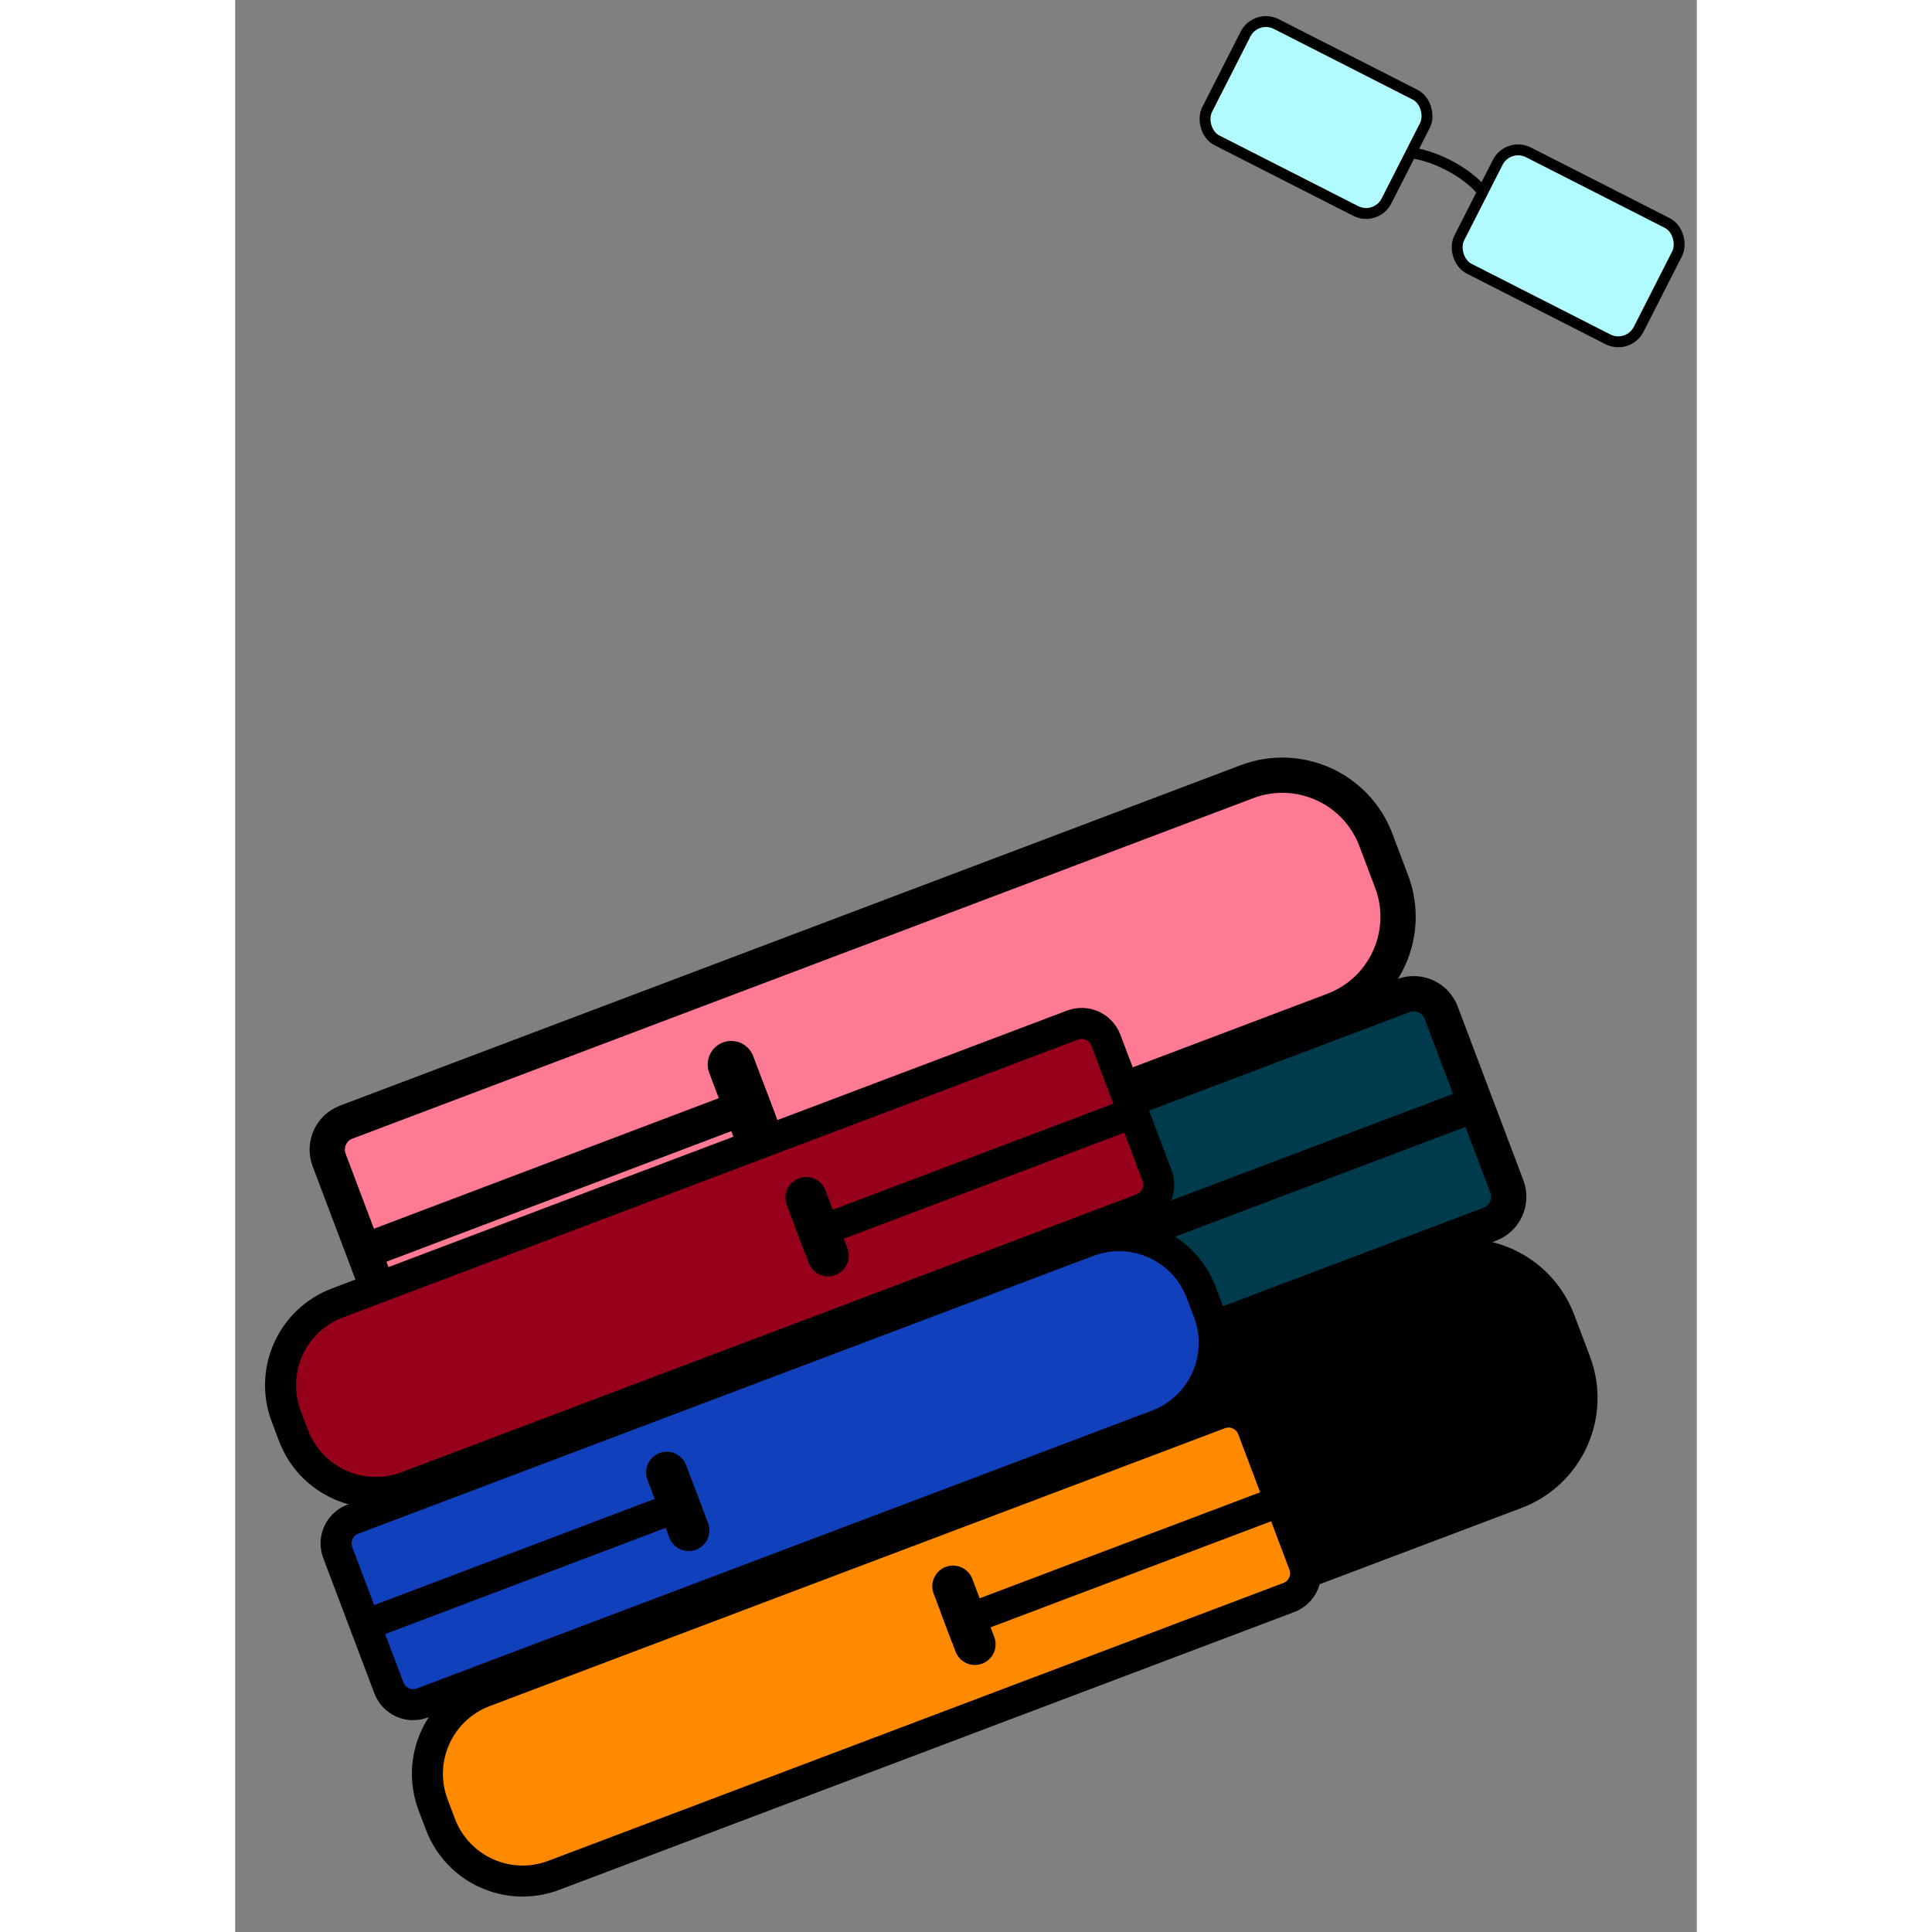 <svg width="200" height="200" viewBox="0 0 202 267" fill="none" xmlns="http://www.w3.org/2000/svg">
<rect x="0" y="0" width="202" height="267" fill="#808080" stroke="none"/>
<path d="M182.772 182.555C180.075 175.418 172.103 171.82 164.966 174.517L40.48 221.568C38.382 222.362 37.323 224.706 38.116 226.805L47.187 250.803C47.98 252.902 50.325 253.96 52.424 253.167L176.91 206.116C184.046 203.418 187.645 195.446 184.947 188.31L182.772 182.555Z" fill="black" stroke="black" stroke-width="4.875" stroke-linejoin="round"/>
<line y1="-2.438" x2="58.87" y2="-2.438" transform="matrix(0.935 -0.354 -0.354 -0.935 42.989 236.798)" stroke="black" stroke-width="4.875"/>
<line x1="3.25" y1="-3.25" x2="14.32" y2="-3.25" transform="matrix(0.354 0.935 0.935 -0.354 95.573 209.41)" stroke="black" stroke-width="6.501" stroke-linecap="round"/>
<path d="M28.911 202.45C26.214 195.314 29.812 187.342 36.949 184.645L161.435 137.593C163.534 136.8 165.878 137.859 166.672 139.958L175.742 163.955C176.535 166.054 175.477 168.399 173.378 169.192L48.892 216.243C41.756 218.941 33.784 215.342 31.086 208.206L28.911 202.45Z" fill="#003A4D" stroke="black" stroke-width="4.875" stroke-linejoin="round"/>
<line x1="170.489" y1="152.955" x2="115.42" y2="173.769" stroke="black" stroke-width="4.875"/>
<line x1="116.263" y1="166.806" x2="120.177" y2="177.161" stroke="black" stroke-width="6.501" stroke-linecap="round"/>
<path d="M157.641 116.064C154.943 108.927 146.972 105.329 139.835 108.026L15.349 155.077C13.25 155.871 12.192 158.215 12.985 160.314L22.055 184.312C22.849 186.411 25.193 187.469 27.292 186.676L151.778 139.625C158.915 136.927 162.513 128.955 159.816 121.819L157.641 116.064Z" fill="#FF7A92" stroke="black" stroke-width="4.875" stroke-linejoin="round"/>
<line y1="-2.438" x2="58.87" y2="-2.438" transform="matrix(0.935 -0.354 -0.354 -0.935 17.858 170.307)" stroke="black" stroke-width="4.875"/>
<line x1="3.25" y1="-3.25" x2="14.32" y2="-3.25" transform="matrix(0.354 0.935 0.935 -0.354 70.441 142.919)" stroke="black" stroke-width="6.501" stroke-linecap="round"/>
<path d="M27.356 249.43C24.984 243.155 28.148 236.144 34.424 233.773L136.02 195.373C137.866 194.675 139.928 195.606 140.626 197.452L147.699 216.167C148.397 218.012 147.466 220.074 145.62 220.772L44.024 259.172C37.748 261.544 30.738 258.379 28.366 252.104L27.356 249.43Z" fill="#FF8A00" stroke="black" stroke-width="4.287" stroke-linejoin="round"/>
<line x1="143.747" y1="207.73" x2="98.296" y2="224.909" stroke="black" stroke-width="4.287"/>
<line x1="99.201" y1="219.22" x2="102.232" y2="227.24" stroke="black" stroke-width="5.716" stroke-linecap="round"/>
<path d="M133.508 178.62C131.136 172.345 124.126 169.18 117.851 171.552L16.254 209.952C14.408 210.65 13.478 212.711 14.175 214.557L21.249 233.272C21.947 235.118 24.008 236.049 25.854 235.351L127.45 196.951C133.726 194.579 136.89 187.569 134.519 181.294L133.508 178.62Z" fill="#1040BC" stroke="black" stroke-width="4.287" stroke-linejoin="round"/>
<line y1="-2.144" x2="48.589" y2="-2.144" transform="matrix(0.935 -0.354 -0.354 -0.935 17.875 222.325)" stroke="black" stroke-width="4.287"/>
<line x1="2.858" y1="-2.858" x2="11.433" y2="-2.858" transform="matrix(0.354 0.935 0.935 -0.354 61.305 199.799)" stroke="black" stroke-width="5.716" stroke-linecap="round"/>
<path d="M7.058 195.726C4.686 189.45 7.85 182.44 14.126 180.068L115.722 141.668C117.568 140.971 119.63 141.902 120.327 143.747L127.401 162.462C128.098 164.308 127.168 166.37 125.322 167.068L23.726 205.467C17.45 207.839 10.44 204.675 8.068 198.399L7.058 195.726Z" fill="#96001B" stroke="black" stroke-width="4.287" stroke-linejoin="round"/>
<line x1="123.448" y1="154.026" x2="77.997" y2="171.205" stroke="black" stroke-width="4.287"/>
<line x1="78.902" y1="165.515" x2="81.934" y2="173.536" stroke="black" stroke-width="5.716" stroke-linecap="round"/>
<path d="M160.847 21.047C160.847 21.047 163.54 20.73 167.561 22.776C171.582 24.822 172.911 27.185 172.911 27.185" stroke="black" stroke-width="1.504"/>
<rect x="141.065" y="1.89" width="27.823" height="18.047" rx="3.158" transform="rotate(26.969 141.065 1.89)" fill="#B1FAFF" stroke="black" stroke-width="1.504"/>
<rect x="175.915" y="19.624" width="27.823" height="18.047" rx="3.158" transform="rotate(26.969 175.915 19.624)" fill="#B1FAFF" stroke="black" stroke-width="1.504"/>
</svg>
